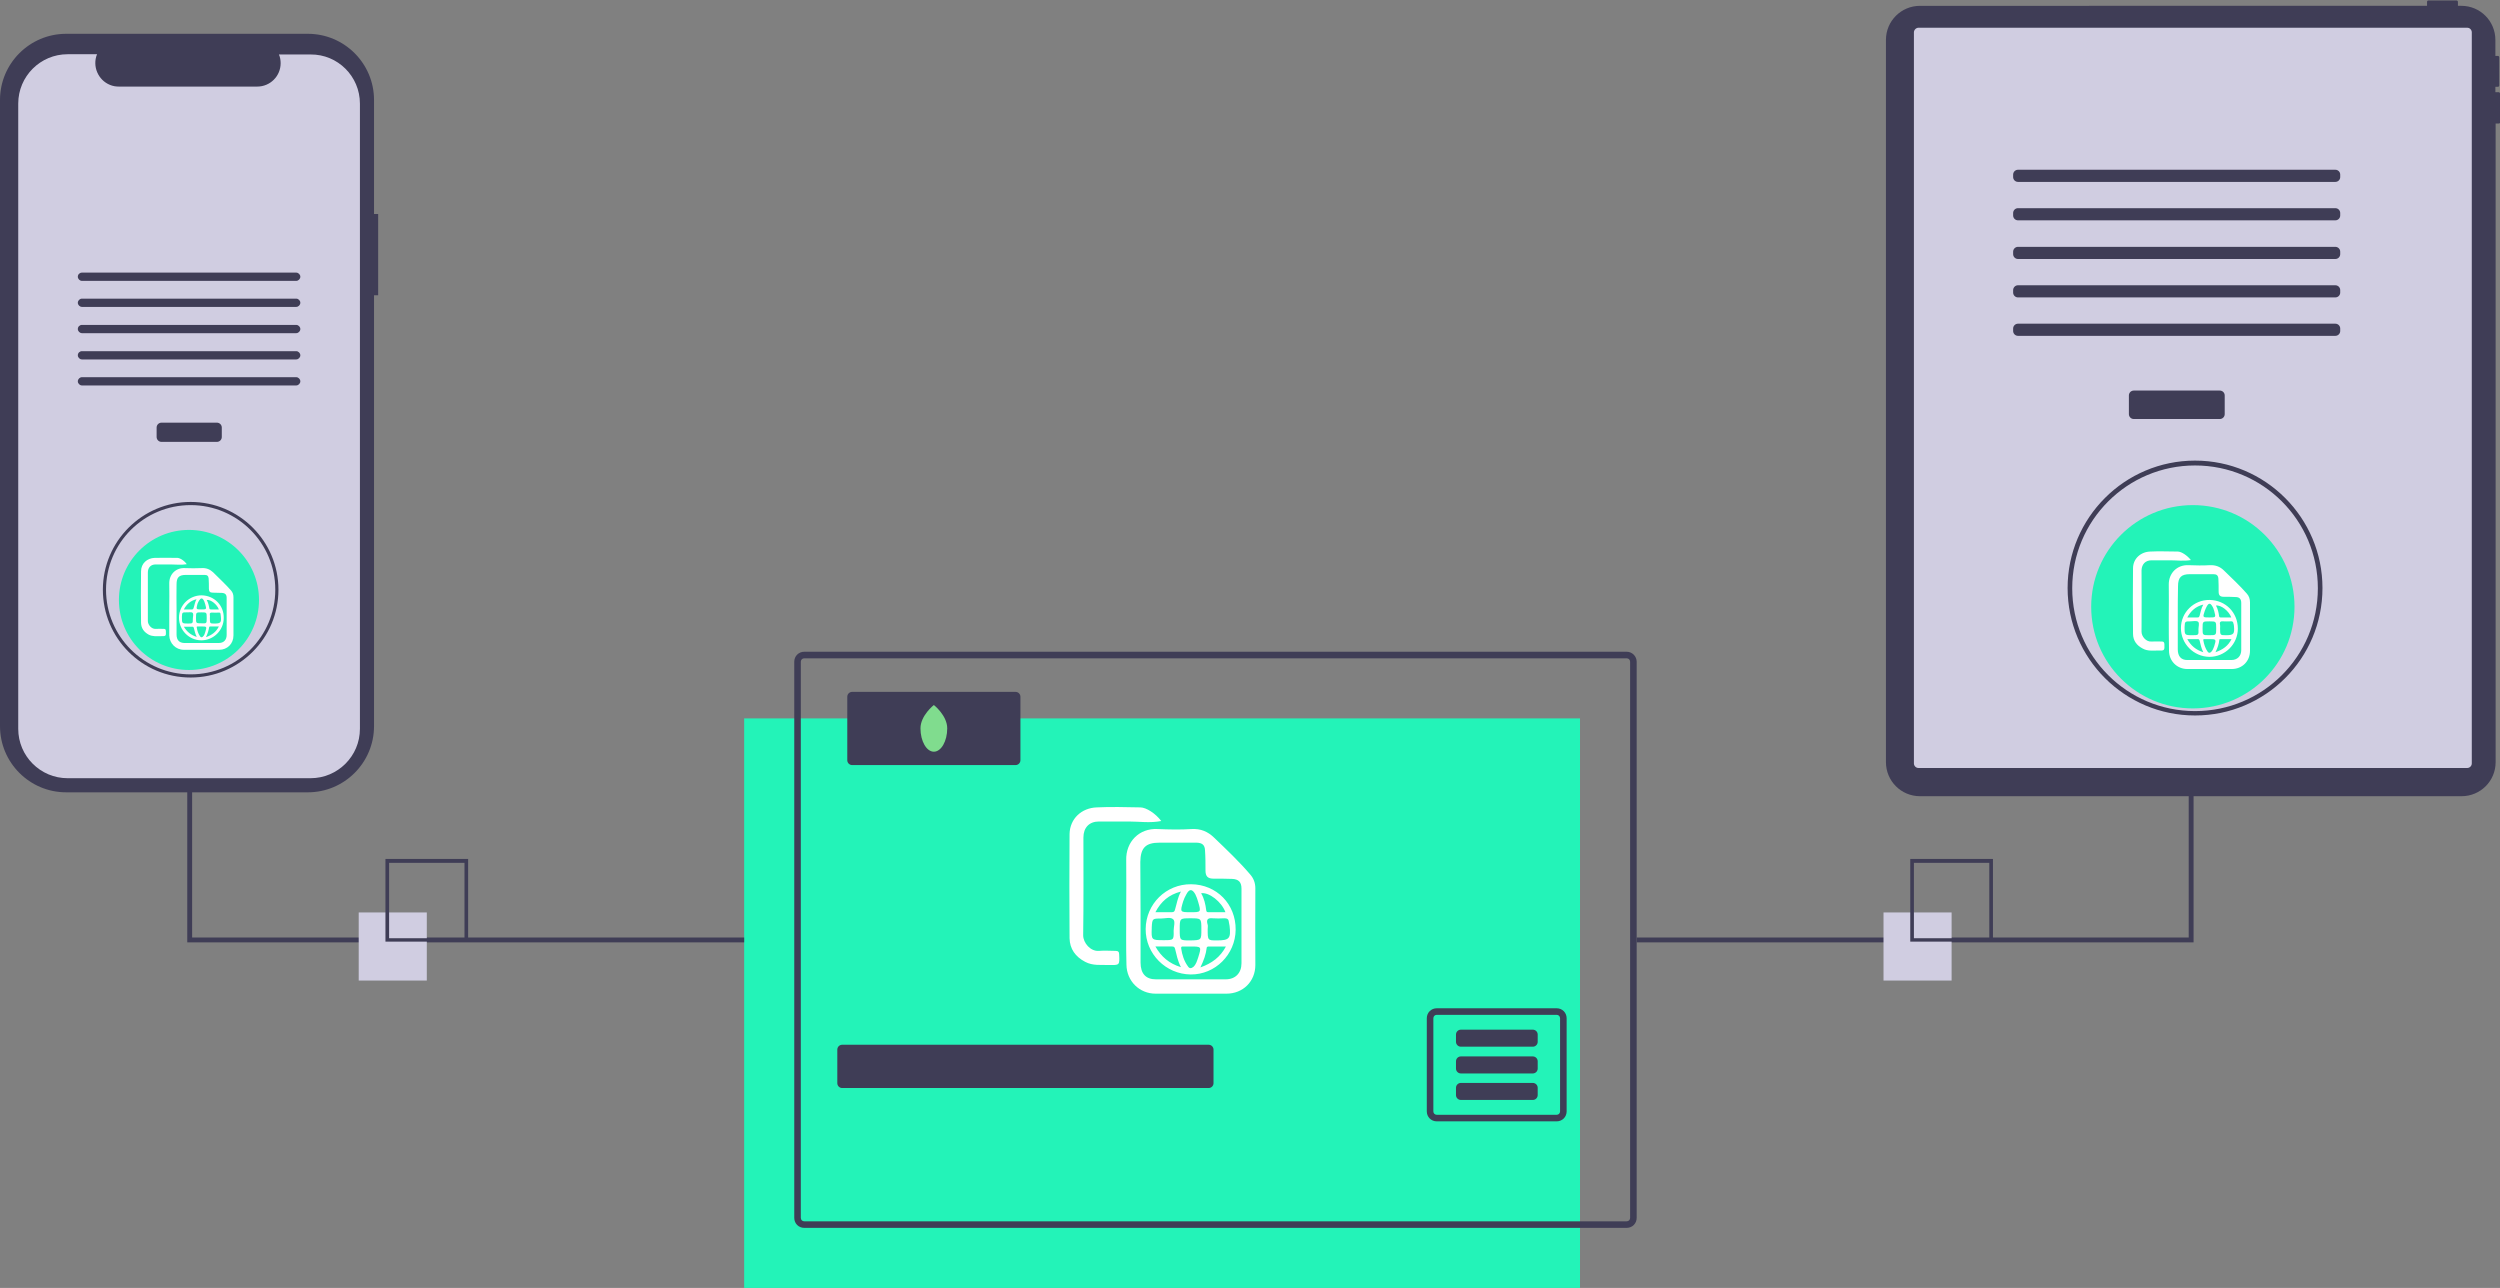 <?xml version="1.0" encoding="utf-8"?>
<!-- Generator: Adobe Illustrator 19.0.0, SVG Export Plug-In . SVG Version: 6.00 Build 0)  -->
<svg version="1.1" id="bbc47c66-d48b-4d11-bc2f-9f2748fa4450"
	 xmlns="http://www.w3.org/2000/svg" xmlns:xlink="http://www.w3.org/1999/xlink" x="0px" y="0px" viewBox="-745 1032.4 1028 529.6"
	 style="enable-background:new -745 1032.4 1028 529.6;" xml:space="preserve">
<rect x="-745" y="1032.4" width="1028" height="529.6" fill="#808080" stroke="none"/>
<style type="text/css">
	.st0{fill:#23F3B8;}
	.st1{fill:#3F3D56;}
	.st2{fill:#80DC8E;}
	.st3{fill:#D0CDE1;}
	.st4{fill:#FFFFFF;}
</style>
<title>online_transactions</title>
<rect x="-439" y="1327.8" class="st0" width="343.7" height="234.2"/>
<path class="st1" d="M-76.1,1300.4h-338.2c-2.3,0-4.1,1.8-4.1,4.1v228.7c0,2.3,1.8,4.1,4.1,4.1c0,0,0,0,0,0h338.2
	c2.3,0,4.1-1.8,4.1-4.1c0,0,0,0,0,0v-228.7C-72,1302.3-73.8,1300.4-76.1,1300.4z M-74.7,1533.2c0,0.8-0.6,1.4-1.4,1.4c0,0,0,0,0,0
	h-338.2c-0.8,0-1.4-0.6-1.4-1.4c0,0,0,0,0,0v-228.7c0-0.8,0.6-1.4,1.4-1.4h338.2c0.8,0,1.4,0.6,1.4,1.4V1533.2z"/>
<path class="st1" d="M-398.7,1462h150.7c1.1,0,2,0.9,2,2v13.8c0,1.1-0.9,2-2,2h-150.7c-1.1,0-2-0.9-2-2V1464
	C-400.7,1462.9-399.8,1462-398.7,1462z"/>
<path class="st1" d="M-104.9,1447h-49.3c-2.3,0-4.1,1.8-4.1,4.1c0,0,0,0,0,0v38.3c0,2.3,1.8,4.1,4.1,4.1c0,0,0,0,0,0h49.3
	c2.3,0,4.1-1.8,4.1-4.1c0,0,0,0,0,0v-38.3C-100.8,1448.8-102.6,1447-104.9,1447C-104.9,1447-104.9,1447-104.9,1447z M-103.5,1489.4
	c0,0.8-0.6,1.4-1.4,1.4h-49.3c-0.8,0-1.4-0.6-1.4-1.4v-38.3c0-0.8,0.6-1.4,1.4-1.4c0,0,0,0,0,0h49.3c0.8,0,1.4,0.6,1.4,1.4
	c0,0,0,0,0,0V1489.4z"/>
<path class="st1" d="M-144.3,1455.8h29.6c1.1,0,2,0.9,2,2v3c0,1.1-0.9,2-2,2h-29.6c-1.1,0-2-0.9-2-2v-3
	C-146.3,1456.7-145.4,1455.8-144.3,1455.8z"/>
<path class="st1" d="M-144.3,1466.8h29.6c1.1,0,2,0.9,2,2v3c0,1.1-0.9,2-2,2h-29.6c-1.1,0-2-0.9-2-2v-3
	C-146.3,1467.7-145.4,1466.8-144.3,1466.8z"/>
<path class="st1" d="M-144.3,1477.7h29.6c1.1,0,2,0.9,2,2v3c0,1.1-0.9,2-2,2h-29.6c-1.1,0-2-0.9-2-2v-3
	C-146.3,1478.6-145.4,1477.7-144.3,1477.7z"/>
<path class="st1" d="M-394.6,1316.9h67.2c1.1,0,2,0.9,2,2v26.1c0,1.1-0.9,2-2,2h-67.2c-1.1,0-2-0.9-2-2v-26.1
	C-396.6,1317.8-395.7,1316.9-394.6,1316.9z"/>
<path class="st2" d="M-355.5,1331.9c0,5.3-2.5,9.6-5.5,9.6s-5.5-4.3-5.5-9.6s5.5-9.6,5.5-9.6S-355.5,1326.6-355.5,1331.9z"/>
<polygon class="st1" points="157,1194.3 155,1194.3 155,1417.9 -72,1417.9 -72,1419.9 157,1419.9 "/>
<polygon class="st1" points="-439,1419.9 -668,1419.9 -668,1194.3 -666,1194.3 -666,1417.9 -439,1417.9 "/>
<path class="st1" d="M282.4,1070.3h-1.3v-2.2h1c0.4,0,0.6-0.3,0.6-0.6v-11.5c0-0.4-0.3-0.6-0.6-0.6l0,0h-1v-6.6c0-7.7-6.2-14-14-14
	c0,0,0,0,0,0h-1.4v-1.6c0-0.4-0.3-0.6-0.6-0.6l0,0h-11.5c-0.4,0-0.6,0.3-0.6,0.6c0,0,0,0,0,0v1.6H44.5c-7.7,0-14,6.2-14,14
	c0,0,0,0,0,0v297c0,7.7,6.2,14,14,14c0,0,0,0,0,0h222.7c7.7,0,14-6.2,14-14c0,0,0,0,0,0v-262.6h1.3c0.4,0,0.6-0.3,0.6-0.6v-11.5
	C283,1070.5,282.7,1070.3,282.4,1070.3L282.4,1070.3z"/>
<path class="st3" d="M43.9,1043.8h225.6c1.1,0,1.9,0.9,1.9,1.9v300.6c0,1.1-0.9,1.9-1.9,1.9H43.9c-1.1,0-1.9-0.9-1.9-1.9v-300.6
	C42,1044.7,42.9,1043.8,43.9,1043.8z"/>
<path class="st1" d="M132.4,1193h35.4c1.1,0,2,0.9,2,2v7.7c0,1.1-0.9,2-2,2h-35.4c-1.1,0-2-0.9-2-2v-7.7
	C130.4,1193.9,131.3,1193,132.4,1193z"/>
<path class="st1" d="M84.8,1102.2h130.5c1.1,0,2,0.9,2,2v1c0,1.1-0.9,2-2,2H84.8c-1.1,0-2-0.9-2-2v-1
	C82.8,1103.1,83.7,1102.2,84.8,1102.2z"/>
<path class="st1" d="M84.8,1118h130.5c1.1,0,2,0.9,2,2v1c0,1.1-0.9,2-2,2H84.8c-1.1,0-2-0.9-2-2v-1C82.8,1118.9,83.7,1118,84.8,1118
	z"/>
<path class="st1" d="M84.8,1133.9h130.5c1.1,0,2,0.9,2,2v1c0,1.1-0.9,2-2,2H84.8c-1.1,0-2-0.9-2-2v-1
	C82.8,1134.8,83.7,1133.9,84.8,1133.9z"/>
<path class="st1" d="M84.8,1149.7h130.5c1.1,0,2,0.9,2,2v1c0,1.1-0.9,2-2,2H84.8c-1.1,0-2-0.9-2-2v-1
	C82.8,1150.6,83.7,1149.7,84.8,1149.7z"/>
<path class="st1" d="M84.8,1165.5h130.5c1.1,0,2,0.9,2,2v1c0,1.1-0.9,2-2,2H84.8c-1.1,0-2-0.9-2-2v-1
	C82.8,1166.4,83.7,1165.5,84.8,1165.5z"/>
<circle class="st0" cx="156.7" cy="1281.9" r="41.8"/>
<path class="st1" d="M157.6,1326.6c-28.9,0-52.4-23.5-52.4-52.4c0-28.9,23.5-52.4,52.4-52.4s52.4,23.5,52.4,52.4c0,0,0,0,0,0
	C210,1303.2,186.5,1326.6,157.6,1326.6z M157.6,1223.8c-27.9,0-50.5,22.6-50.5,50.5c0,27.9,22.6,50.5,50.5,50.5
	c27.9,0,50.5-22.6,50.5-50.5c0,0,0,0,0,0C208.1,1246.4,185.5,1223.8,157.6,1223.8z"/>
<path class="st1" d="M-589.5,1120.4h-1.7v-46.9c0-15-12.2-27.2-27.2-27.2c0,0,0,0,0,0h-99.4c-15,0-27.2,12.2-27.2,27.2c0,0,0,0,0,0
	v257.5c0,15,12.2,27.2,27.2,27.2c0,0,0,0,0,0h99.4c15,0,27.2-12.2,27.2-27.2c0,0,0,0,0,0v-177.2h1.7V1120.4z"/>
<path class="st3" d="M-597,1075v257.1c0,11.2-9.1,20.3-20.3,20.3h-99.9c-11.2,0-20.3-9.1-20.3-20.3V1075c0-11.2,9.1-20.3,20.3-20.3
	h12.1c-2,4.9,0.4,10.6,5.3,12.6c1.2,0.5,2.4,0.7,3.6,0.7h57c5.3,0,9.6-4.3,9.6-9.6c0-1.2-0.2-2.5-0.7-3.6h13
	C-606.1,1054.7-597,1063.8-597,1075z"/>
<path class="st1" d="M-678.6,1206.2h22.8c1.1,0,2,0.9,2,2v3.9c0,1.1-0.9,2-2,2h-22.8c-1.1,0-2-0.9-2-2v-3.9
	C-680.6,1207.1-679.7,1206.2-678.6,1206.2z"/>
<path class="st1" d="M-711.3,1144.5h88.1c0.9,0,1.7,0.8,1.7,1.7l0,0c0,0.9-0.8,1.7-1.7,1.7h-88.1c-0.9,0-1.7-0.8-1.7-1.7l0,0
	C-713,1145.2-712.2,1144.5-711.3,1144.5z"/>
<path class="st1" d="M-711.3,1155.2h88.1c0.9,0,1.7,0.8,1.7,1.7l0,0c0,0.9-0.8,1.7-1.7,1.7h-88.1c-0.9,0-1.7-0.8-1.7-1.7l0,0
	C-713,1156-712.2,1155.2-711.3,1155.2z"/>
<path class="st1" d="M-711.3,1166h88.1c0.9,0,1.7,0.8,1.7,1.7v0c0,0.9-0.8,1.7-1.7,1.7h-88.1c-0.9,0-1.7-0.8-1.7-1.7v0
	C-713,1166.7-712.2,1166-711.3,1166z"/>
<path class="st1" d="M-711.3,1176.8h88.1c0.9,0,1.7,0.8,1.7,1.7l0,0c0,0.9-0.8,1.7-1.7,1.7h-88.1c-0.9,0-1.7-0.8-1.7-1.7l0,0
	C-713,1177.5-712.2,1176.8-711.3,1176.8z"/>
<path class="st1" d="M-711.3,1187.5h88.1c0.9,0,1.7,0.8,1.7,1.7l0,0c0,0.9-0.8,1.7-1.7,1.7h-88.1c-0.9,0-1.7-0.8-1.7-1.7l0,0
	C-713,1188.3-712.2,1187.5-711.3,1187.5z"/>
<circle class="st0" cx="-667.3" cy="1279.1" r="28.8"/>
<path class="st1" d="M-666.6,1311c-20,0-36.1-16.2-36.1-36.1s16.2-36.1,36.1-36.1c20,0,36.1,16.2,36.1,36.1v0
	C-630.5,1294.8-646.7,1311-666.6,1311z M-666.6,1240.1c-19.2,0-34.8,15.6-34.8,34.8s15.6,34.8,34.8,34.8s34.8-15.6,34.8-34.8
	C-631.8,1255.7-647.4,1240.1-666.6,1240.1z"/>
<rect x="-597.5" y="1407.6" class="st3" width="28" height="28"/>
<path class="st1" d="M-552.5,1419.6h-34v-34h34V1419.6z M-585,1418.2h31v-31h-31L-585,1418.2z"/>
<rect x="29.5" y="1407.6" class="st3" width="28" height="28"/>
<path class="st1" d="M74.5,1419.6h-34v-34h34V1419.6z M42,1418.2h31v-31H42V1418.2z"/>
<g id="XMLID_1_">
	<path id="XMLID_27_" class="st4" d="M-281.9,1407c0-7,0.1-13.9,0-20.9c-0.2-7.6,5.4-13.2,12.9-12.8c4.7,0.2,9.4,0.3,14,0
		c3.7-0.2,6.6,1,9.2,3.5c5.1,4.9,10.3,9.8,14.9,15.2c1.4,1.6,2.1,3.5,2.1,5.7c-0.1,10.5,0,21,0,31.5c0,6.8-5.1,11.8-11.9,11.8
		c-9.7,0-19.4,0-29.1,0c-6.7,0-11.9-5.2-12-11.9C-282,1421.7-281.9,1414.4-281.9,1407z M-276,1407.1c0,0.7,0,1.5,0,2.2
		c0,6.3,0,12.6,0,18.9c0,4.6,2.2,6.9,6.3,6.9c9.6,0,19.1,0,28.7,0c4,0,6.5-2.6,6.5-6.6c0-10.2,0-20.5,0-30.7c0-2.7-1.2-3.9-3.9-4
		c-2.5-0.1-5.1-0.1-7.6-0.1c-2.3,0-3.3-0.9-3.3-3.3c0-2.8,0-5.6-0.2-8.4c-0.1-2.2-1.2-3-3.4-3.1c-5.1,0-10.2,0-15.3,0
		c-5.7,0-7.8,2.1-7.9,7.9C-276.1,1393.6-276,1400.3-276,1407.1z"/>
	<path id="XMLID_11_" class="st4" d="M-267.5,1370c-4.6,0.9-9,0.2-13.4,0.2c-4.1,0-8.2,0-12.2,0c-4,0-6.4,2.5-6.4,6.6
		c0,13.4,0.1,26.8-0.1,40.2c0,3.1,3,6.7,6.5,6.4c2.3-0.2,4.6,0,6.8,0c1.1,0,1.5,0.4,1.5,1.5c0.2,4.4,0.2,4.4-4.2,4.3
		c-3.3-0.1-6.6,0.4-9.8-1.3c-4-2.1-6.3-5.3-6.4-9.7c-0.1-14.3-0.1-28.5,0-42.8c0.1-6.4,5-10.8,11.2-11c5.9-0.3,11.9-0.1,17.9,0
		C-273.7,1364.4-269.8,1366.9-267.5,1370z"/>
	<path id="XMLID_2_" class="st4" d="M-273.9,1414.4c0.1-10.3,8.4-18.5,18.7-18.4c10.5,0.1,18.4,8.2,18.3,18.7
		c-0.1,10.2-8.4,18.5-18.5,18.4C-265.6,1433-274,1424.6-273.9,1414.4z M-266.6,1419c4.2,0,4.3,0,4.2-3.9c0-1.6,0.8-3.8-0.2-4.7
		c-1.1-1-3.3-0.3-5-0.3c-3.5,0-3.6,0-3.8,3.6c0,0.1,0,0.3,0,0.4C-271.6,1418.9-271.5,1419-266.6,1419z M-248.4,1414.5
		c0,4.6,0,4.6,3.8,4.6c5.1,0,5.8-0.8,5.2-6c-0.1-0.5-0.2-1-0.3-1.6c-0.1-1.2-0.7-1.5-1.9-1.5c-1.6,0.1-3.2,0.1-4.8,0
		c-1.8-0.2-2.6,0.4-2.1,2.3C-248.2,1413-248.4,1413.7-248.4,1414.5z M-251,1414.6c0-4.6,0-4.6-4.5-4.6c-4.4,0-4.4,0-4.4,4.6
		c0,4.5,0,4.5,4.3,4.5C-251,1419-251,1419-251,1414.6z M-255.5,1421.6c-1,0-2,0-3,0c-0.5,0-0.9,0-0.8,0.8c0.4,2.7,1.2,5.2,2.8,7.4
		c0.6,0.9,1.3,0.9,2.2,0.2c1.2-1.1,1.5-2.5,2-3.9C-250.9,1421.6-250.9,1421.6-255.5,1421.6z M-255.4,1407.5c4.3,0,4.3,0,3.1-4.2
		c-0.3-1.1-0.7-2.2-1.2-3.2c-1.3-2.3-2.5-2.2-3.7,0.1c-0.5,0.9-1,1.9-1.3,2.9C-259.8,1407.5-259.8,1407.5-255.4,1407.5z
		 M-259.4,1399c-5,1.3-8.2,4.1-10.5,8.5c2.4,0,4.6,0,6.7,0c0.9,0,1.2-0.3,1.4-1.2C-261.1,1404-260.8,1401.6-259.4,1399z
		 M-259.4,1430.1c-1.4-2.7-1.8-5.2-2.4-7.5c-0.2-0.7-0.4-1-1.2-1c-2.2,0-4.5,0-6.9,0C-267.5,1425.8-264.3,1428.6-259.4,1430.1z
		 M-241.1,1407.5c-1.6-4.3-6.7-8.3-10-7.8c1.3,2.2,1.8,4.6,2.1,7c0.1,0.9,0.7,0.8,1.3,0.8C-245.5,1407.5-243.4,1407.5-241.1,1407.5z
		 M-240.9,1421.6c-2.5,0-4.8,0-7,0c-0.4,0-0.9,0.1-0.9,0.5c-0.3,2.7-1.2,5.2-2.6,8.1C-246.6,1428.5-243.2,1425.9-240.9,1421.6z"/>
</g>
<g id="XMLID_14_">
	<path id="XMLID_30_" class="st4" d="M146.8,1286c0-4.4,0.1-8.8,0-13.1c-0.1-4.8,3.4-8.3,8.1-8.1c2.9,0.1,5.9,0.2,8.8,0
		c2.3-0.1,4.2,0.6,5.8,2.2c3.2,3.1,6.5,6.2,9.4,9.5c0.9,1,1.3,2.2,1.3,3.6c0,6.6,0,13.2,0,19.9c0,4.3-3.2,7.5-7.5,7.5
		c-6.1,0-12.2,0-18.3,0c-4.2,0-7.5-3.3-7.5-7.5C146.8,1295.3,146.8,1290.7,146.8,1286z M150.5,1286.1c0,0.5,0,0.9,0,1.4
		c0,4,0,7.9,0,11.9c0,2.9,1.4,4.4,3.9,4.4c6,0,12.1,0,18.1,0c2.5,0,4.1-1.6,4.1-4.1c0-6.4,0-12.9,0-19.3c0-1.7-0.7-2.5-2.4-2.5
		c-1.6-0.1-3.2-0.1-4.8-0.1c-1.5,0-2.1-0.6-2.1-2.1c0-1.8,0-3.5-0.1-5.3c-0.1-1.4-0.7-1.9-2.1-1.9c-3.2,0-6.4,0-9.6,0
		c-3.6,0-4.9,1.3-4.9,5C150.5,1277.6,150.5,1281.8,150.5,1286.1z"/>
	<path id="XMLID_29_" class="st4" d="M155.9,1262.7c-2.9,0.5-5.7,0.1-8.5,0.1c-2.6,0-5.1,0-7.7,0c-2.5,0-4,1.6-4.1,4.1
		c0,8.4,0.1,16.9,0,25.3c0,1.9,1.9,4.2,4.1,4c1.4-0.1,2.9,0,4.3,0c0.7,0,0.9,0.3,1,1c0.1,2.7,0.1,2.8-2.7,2.7
		c-2.1,0-4.2,0.3-6.2-0.8c-2.5-1.3-4-3.3-4-6.1c-0.1-9-0.1-18,0-26.9c0-4,3.2-6.8,7.1-6.9c3.7-0.2,7.5,0,11.3,0
		C152,1259.2,154.4,1260.8,155.9,1262.7z"/>
	<path id="XMLID_17_" class="st4" d="M151.8,1290.7c0-6.5,5.3-11.7,11.8-11.6c6.6,0.1,11.6,5.2,11.6,11.8c0,6.4-5.3,11.6-11.7,11.6
		C157,1302.4,151.8,1297.1,151.8,1290.7z M156.4,1293.6c2.7,0,2.7,0,2.6-2.5c0-1,0.5-2.4-0.1-3c-0.7-0.6-2.1-0.2-3.2-0.2
		c-2.2,0-2.3,0-2.4,2.3c0,0.1,0,0.2,0,0.3C153.3,1293.5,153.4,1293.6,156.4,1293.6z M167.9,1290.7c0,2.9,0,2.9,2.4,2.9
		c3.2,0,3.6-0.5,3.3-3.8c0-0.3-0.1-0.7-0.2-1c-0.1-0.8-0.5-1-1.2-0.9c-1,0-2,0.1-3,0c-1.1-0.1-1.6,0.2-1.3,1.5
		C168,1289.8,167.9,1290.3,167.9,1290.7z M166.3,1290.8c0-2.9,0-2.9-2.8-2.9c-2.8,0-2.8,0-2.8,2.9c0,2.8,0,2.8,2.7,2.8
		C166.3,1293.6,166.3,1293.6,166.3,1290.8z M163.4,1295.2c-0.6,0-1.3,0-1.9,0c-0.3,0-0.6,0-0.5,0.5c0.3,1.7,0.8,3.3,1.8,4.7
		c0.4,0.5,0.8,0.6,1.4,0.1c0.7-0.7,1-1.6,1.3-2.4C166.4,1295.2,166.3,1295.2,163.4,1295.2z M163.5,1286.3c2.7,0,2.7,0,2-2.6
		c-0.2-0.7-0.4-1.4-0.8-2c-0.8-1.4-1.5-1.4-2.3,0.1c-0.3,0.6-0.6,1.2-0.8,1.8C160.7,1286.3,160.7,1286.3,163.5,1286.3z M161,1281
		c-3.2,0.8-5.1,2.6-6.6,5.3c1.5,0,2.9,0,4.2,0c0.6,0,0.7-0.2,0.9-0.8C159.9,1284.1,160.1,1282.6,161,1281z M161,1300.6
		c-0.9-1.7-1.1-3.3-1.5-4.7c-0.1-0.4-0.3-0.7-0.7-0.7c-1.4,0-2.8,0-4.4,0C155.9,1297.9,157.9,1299.6,161,1300.6z M172.5,1286.3
		c-1-2.7-4.2-5.2-6.3-4.9c0.8,1.4,1.1,2.9,1.3,4.4c0.1,0.5,0.5,0.5,0.8,0.5C169.7,1286.3,171.1,1286.3,172.5,1286.3z M172.6,1295.2
		c-1.6,0-3,0-4.4,0c-0.3,0-0.6,0-0.6,0.3c-0.2,1.7-0.7,3.3-1.6,5.1C169.1,1299.5,171.2,1298,172.6,1295.2z"/>
</g>
<g id="XMLID_33_">
	<path id="XMLID_46_" class="st4" d="M-675.4,1282.8c0-3.5,0.1-6.9,0-10.4c-0.1-3.8,2.7-6.6,6.4-6.4c2.3,0.1,4.7,0.1,7,0
		c1.8-0.1,3.3,0.5,4.6,1.7c2.5,2.5,5.1,4.9,7.4,7.5c0.7,0.8,1,1.7,1,2.8c0,5.2,0,10.5,0,15.7c0,3.4-2.5,5.9-5.9,5.9
		c-4.8,0-9.7,0-14.5,0c-3.3,0-5.9-2.6-6-5.9C-675.4,1290.1-675.4,1286.4-675.4,1282.8z M-672.4,1282.8c0,0.4,0,0.7,0,1.1
		c0,3.1,0,6.3,0,9.4c0,2.3,1.1,3.4,3.1,3.5c4.8,0,9.5,0,14.3,0c2,0,3.2-1.3,3.2-3.3c0-5.1,0-10.2,0-15.3c0-1.3-0.6-1.9-1.9-2
		c-1.3,0-2.5-0.1-3.8-0.1c-1.2,0-1.6-0.5-1.6-1.6c0-1.4,0-2.8-0.1-4.2c-0.1-1.1-0.6-1.5-1.7-1.5c-2.5,0-5.1,0-7.6,0
		c-2.9,0-3.9,1-3.9,3.9C-672.5,1276.1-672.4,1279.5-672.4,1282.8z"/>
	<path id="XMLID_45_" class="st4" d="M-668.2,1264.4c-2.3,0.4-4.5,0.1-6.7,0.1c-2,0-4.1,0-6.1,0c-2,0-3.2,1.3-3.2,3.3
		c0,6.7,0,13.3,0,20c0,1.5,1.5,3.3,3.2,3.2c1.1-0.1,2.3,0,3.4,0c0.6,0,0.7,0.2,0.8,0.8c0.1,2.2,0.1,2.2-2.1,2.2
		c-1.6,0-3.3,0.2-4.9-0.6c-2-1.1-3.1-2.6-3.2-4.8c-0.1-7.1-0.1-14.2,0-21.3c0-3.2,2.5-5.4,5.6-5.5c3-0.1,5.9,0,8.9,0
		C-671.3,1261.6-669.3,1262.8-668.2,1264.4z"/>
	<path id="XMLID_34_" class="st4" d="M-671.4,1286.4c0-5.1,4.2-9.2,9.3-9.2c5.2,0.1,9.2,4.1,9.1,9.3c0,5.1-4.2,9.2-9.2,9.2
		C-667.3,1295.7-671.4,1291.5-671.4,1286.4z M-667.8,1288.8c2.1,0,2.1,0,2.1-2c0-0.8,0.4-1.9-0.1-2.4c-0.6-0.5-1.6-0.1-2.5-0.2
		c-1.8,0-1.8,0-1.9,1.8c0,0.1,0,0.1,0,0.2C-670.2,1288.7-670.2,1288.8-667.8,1288.8z M-658.7,1286.5c0,2.3,0,2.3,1.9,2.3
		c2.5,0,2.9-0.4,2.6-3c0-0.3-0.1-0.5-0.1-0.8c0-0.6-0.4-0.8-0.9-0.7c-0.8,0-1.6,0.1-2.4,0c-0.9-0.1-1.3,0.2-1.1,1.1
		C-658.6,1285.7-658.7,1286.1-658.7,1286.5z M-660,1286.5c0-2.3,0-2.3-2.2-2.3c-2.2,0-2.2,0-2.2,2.3c0,2.2,0,2.2,2.2,2.2
		C-660,1288.8-660,1288.8-660,1286.5z M-662.2,1290c-0.5,0-1,0-1.5,0c-0.2,0-0.5,0-0.4,0.4c0.2,1.3,0.6,2.6,1.4,3.7
		c0.3,0.4,0.7,0.5,1.1,0.1c0.6-0.5,0.8-1.2,1-1.9C-659.9,1290-659.9,1290-662.2,1290z M-662.2,1283c2.1,0,2.2,0,1.6-2.1
		c-0.2-0.5-0.3-1.1-0.6-1.6c-0.6-1.1-1.2-1.1-1.9,0c-0.3,0.5-0.5,0.9-0.7,1.4C-664.4,1283-664.4,1283-662.2,1283z M-664.2,1278.8
		c-2.5,0.6-4.1,2.1-5.2,4.2c1.2,0,2.3,0,3.3,0c0.4,0,0.6-0.2,0.7-0.6C-665,1281.3-664.9,1280.1-664.2,1278.8z M-664.1,1294.3
		c-0.7-1.4-0.9-2.6-1.2-3.7c-0.1-0.3-0.2-0.5-0.6-0.5c-1.1,0-2.2,0-3.5,0C-668.2,1292.1-666.6,1293.5-664.1,1294.3z M-655,1283
		c-0.8-2.1-3.3-4.1-5-3.9c0.6,1.1,0.9,2.3,1.1,3.5c0.1,0.4,0.4,0.4,0.7,0.4C-657.2,1283-656.2,1283-655,1283z M-655,1290
		c-1.3,0-2.4,0-3.5,0c-0.2,0-0.4,0-0.5,0.3c-0.2,1.3-0.6,2.6-1.3,4.1C-657.8,1293.5-656.1,1292.2-655,1290z"/>
</g>
</svg>

